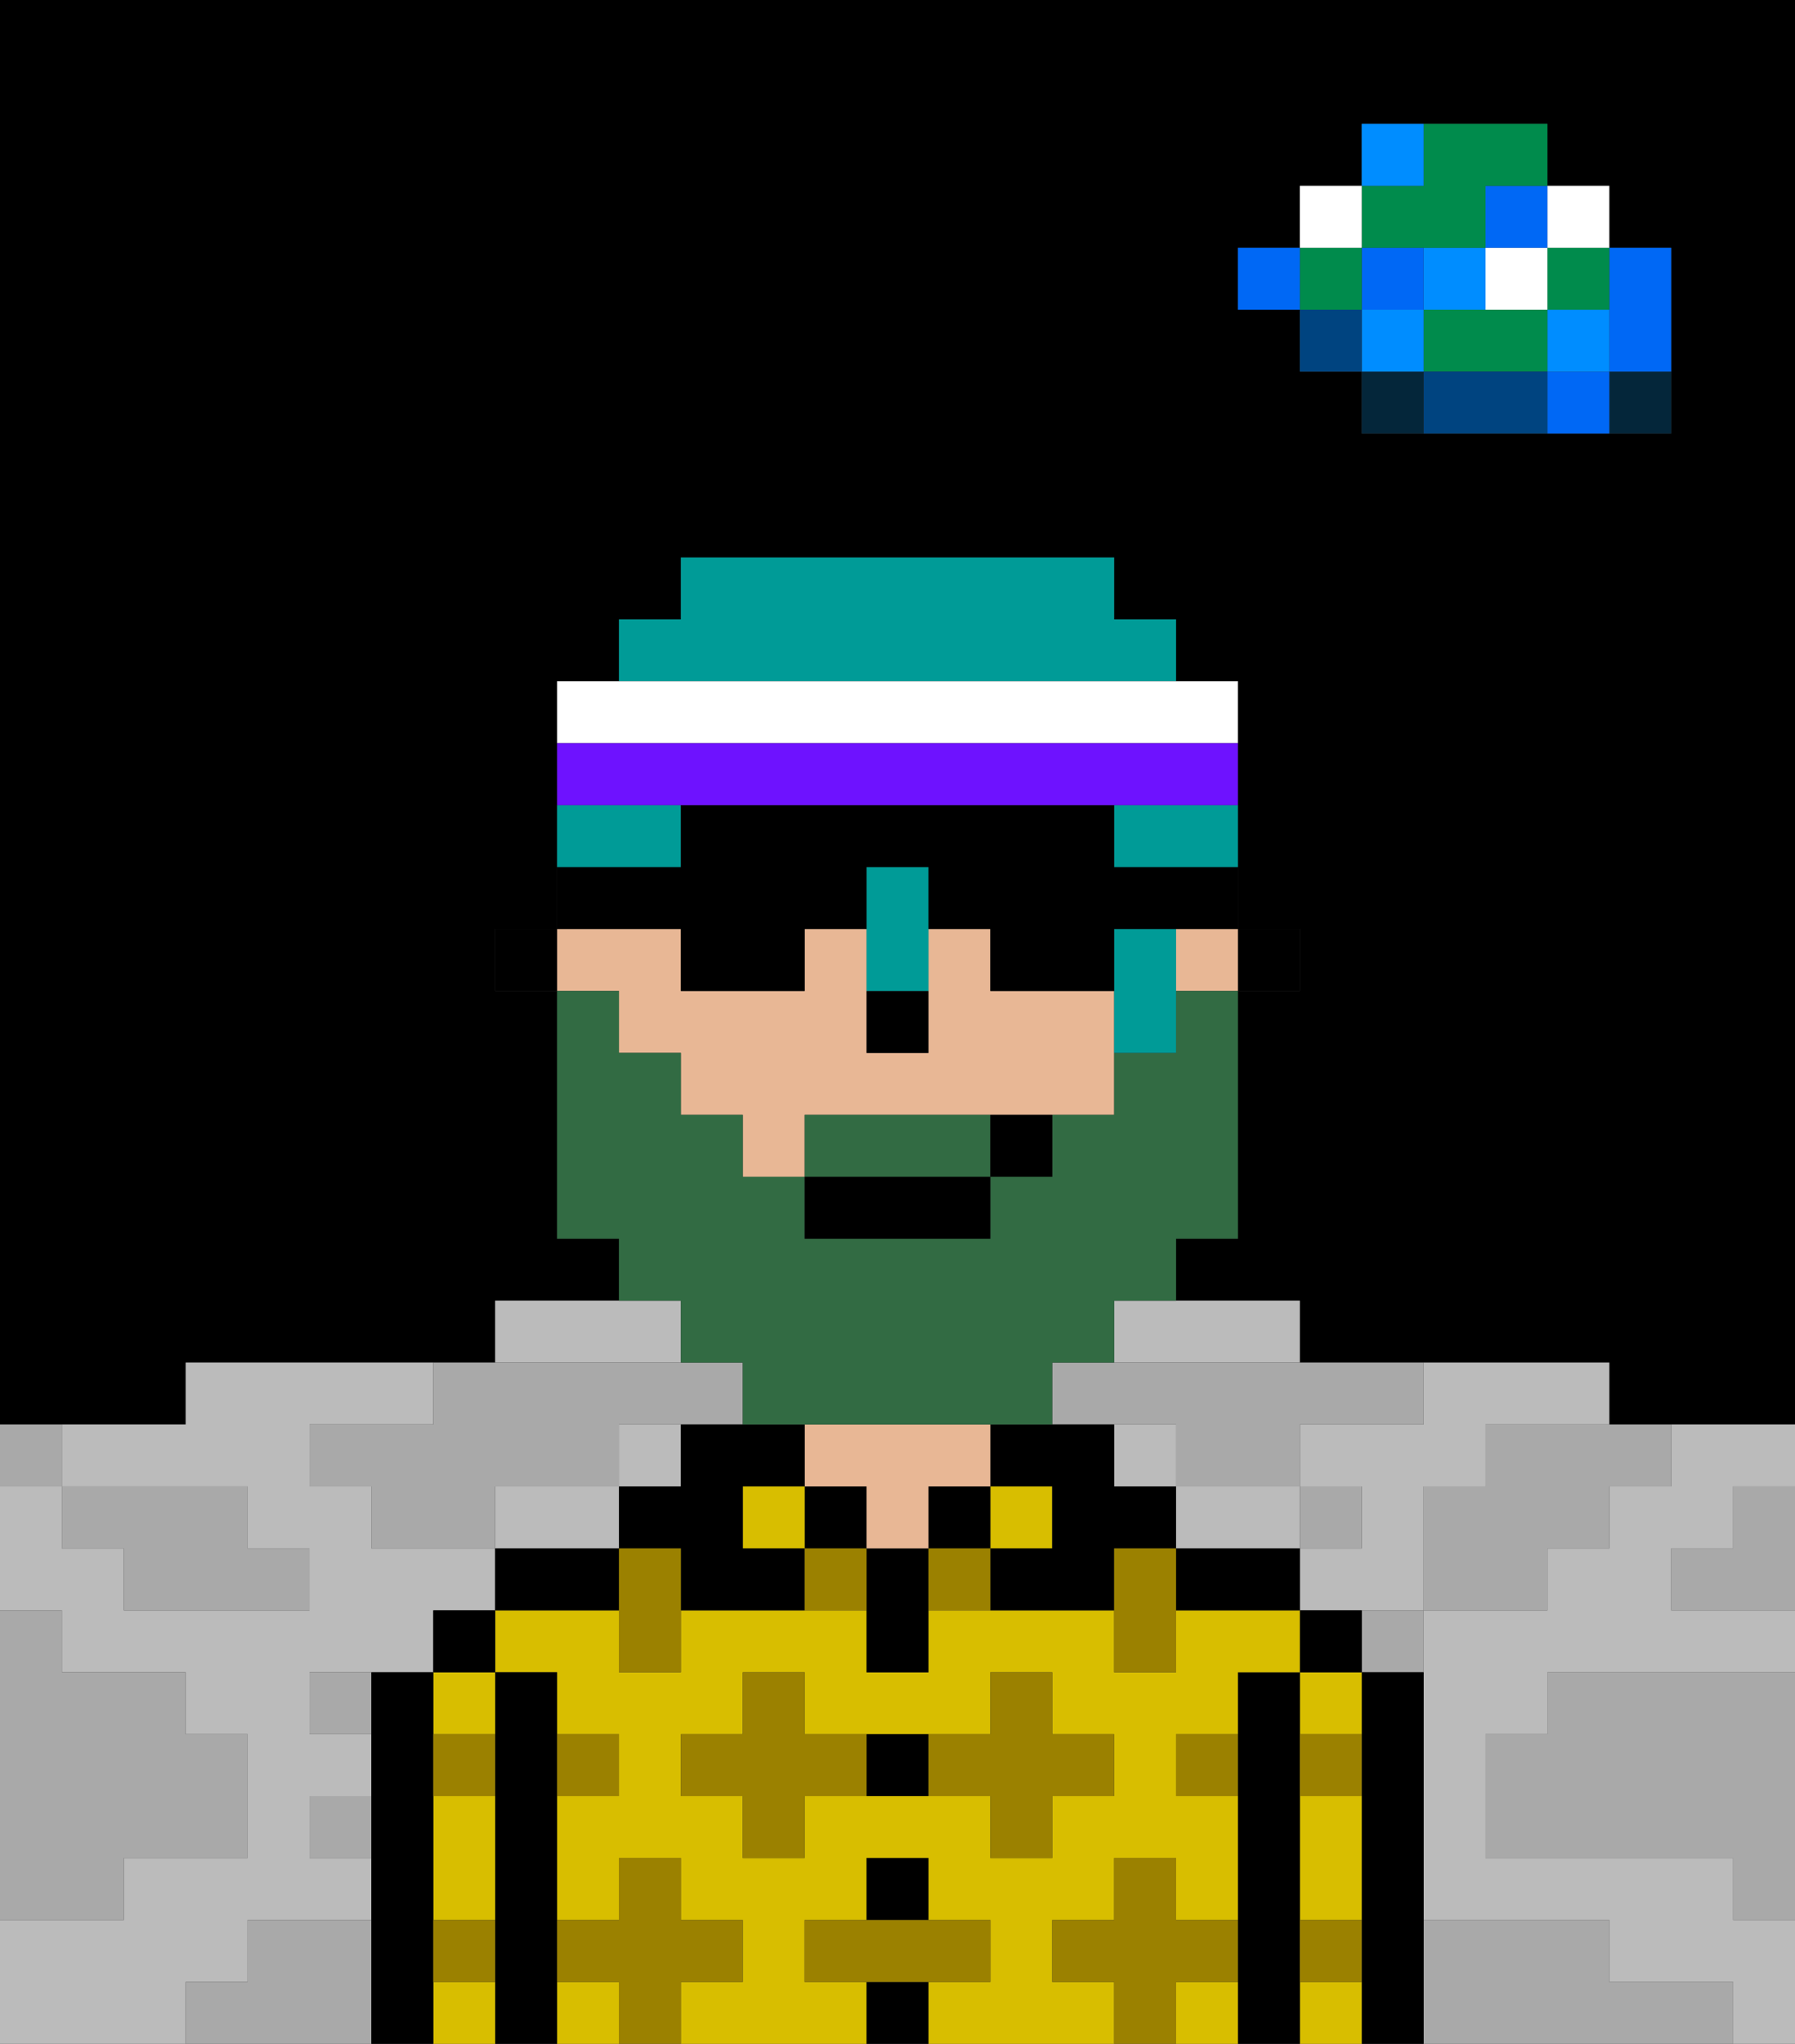 <svg xmlns="http://www.w3.org/2000/svg" viewBox="0 0 29 33"><rect x="0" y="0" width="29" height="33" fill="#333333" stroke="none"/><defs><style>polygon,rect,path{shape-rendering:crispedges;}polygon,rect,path{shape-rendering:crispedges;}.kb163-1{fill:#a9a9a9;}.kb163-2{fill:#bbbbbb;}.kb163-3{fill:#04263a;}.kb163-4{fill:#0068f5;}.kb163-5{fill:#008dff;}.kb163-6{fill:#008b4c;}.kb163-7{fill:#ffffff;}.kb163-8{fill:#004480;}.kb163-9{fill:#000000;}.kb163-10{fill:#d8be00;}.kb163-11{fill:#e8b795;}.kb163-12{fill:#9b8100;}.kb163-13{fill:#326b43;}.kb163-14{fill:#009b97;}.kb163-15{fill:#6e12ff;}</style></defs><polygon class="kb163-1" points="28 25 27 25 27 26 28 26 29 26 29 25 29 24 28 24 28 25"/><path class="kb163-9" d="M27,0H0V23H3V22H8V21h2V20H9V16H8V15H9V11h1V10h1V9h7v1h1v1h1v4h1v1H20v4H19v1h2v1h5v1h3V0H27Zm0,5V7H22V6H21V5H20V4h1V3h1V2h3V3h1V4h1Z"/><polygon class="kb163-1" points="27 32 26 32 26 31 25 31 24 31 23 31 23 32 23 33 24 33 25 33 26 33 27 33 28 33 28 32 27 32"/><polygon class="kb163-1" points="27 27 26 27 25 27 25 28 24 28 24 29 24 30 25 30 26 30 27 30 28 30 28 31 29 31 29 30 29 29 29 28 29 27 28 27 27 27"/><rect class="kb163-2" x="18" y="23" width="1" height="1"/><polygon class="kb163-2" points="22 23 21 23 21 24 22 24 22 25 21 25 21 26 22 26 23 26 23 25 23 24 24 24 24 23 25 23 26 23 26 22 25 22 24 22 23 22 23 23 22 23"/><polygon class="kb163-2" points="27 23 27 24 26 24 26 25 25 25 25 26 24 26 23 26 23 27 23 28 23 29 23 30 23 31 24 31 25 31 26 31 26 32 27 32 28 32 28 33 29 33 29 32 29 31 28 31 28 30 27 30 26 30 25 30 24 30 24 29 24 28 25 28 25 27 26 27 27 27 28 27 29 27 29 26 28 26 27 26 27 25 28 25 28 24 29 24 29 23 28 23 27 23"/><polygon class="kb163-2" points="20 25 21 25 21 24 20 24 19 24 19 25 20 25"/><polygon class="kb163-2" points="10 25 10 24 9 24 8 24 8 25 9 25 10 25"/><rect class="kb163-2" x="10" y="23" width="1" height="1"/><polygon class="kb163-2" points="18 22 19 22 20 22 21 22 21 21 20 21 19 21 18 21 18 22"/><polygon class="kb163-2" points="4 32 4 31 5 31 6 31 6 30 5 30 5 29 6 29 6 28 5 28 5 27 6 27 7 27 7 26 8 26 8 25 7 25 6 25 6 24 5 24 5 23 6 23 7 23 7 22 6 22 5 22 4 22 3 22 3 23 2 23 1 23 1 24 2 24 3 24 4 24 4 25 5 25 5 26 4 26 3 26 2 26 2 25 1 25 1 24 0 24 0 25 0 26 1 26 1 27 2 27 3 27 3 28 4 28 4 29 4 30 3 30 2 30 2 31 1 31 0 31 0 32 0 33 1 33 2 33 3 33 3 32 4 32"/><polygon class="kb163-2" points="10 22 11 22 11 21 10 21 9 21 8 21 8 22 9 22 10 22"/><rect class="kb163-3" x="26" y="6" width="1" height="1"/><polygon class="kb163-4" points="26 5 26 6 27 6 27 5 27 4 26 4 26 5"/><rect class="kb163-4" x="25" y="6" width="1" height="1"/><rect class="kb163-5" x="25" y="5" width="1" height="1"/><rect class="kb163-6" x="25" y="4" width="1" height="1"/><rect class="kb163-7" x="25" y="3" width="1" height="1"/><polygon class="kb163-1" points="24 23 24 24 23 24 23 25 23 26 24 26 25 26 25 25 26 25 26 24 27 24 27 23 26 23 25 23 24 23"/><polygon class="kb163-6" points="24 5 23 5 23 6 24 6 25 6 25 5 24 5"/><rect class="kb163-7" x="24" y="4" width="1" height="1"/><rect class="kb163-4" x="24" y="3" width="1" height="1"/><polygon class="kb163-8" points="24 6 23 6 23 7 24 7 25 7 25 6 24 6"/><rect class="kb163-5" x="23" y="4" width="1" height="1"/><rect class="kb163-1" x="22" y="26" width="1" height="1"/><rect class="kb163-3" x="22" y="6" width="1" height="1"/><rect class="kb163-5" x="22" y="5" width="1" height="1"/><rect class="kb163-4" x="22" y="4" width="1" height="1"/><polygon class="kb163-6" points="23 4 24 4 24 3 25 3 25 2 24 2 23 2 23 3 22 3 22 4 23 4"/><rect class="kb163-5" x="22" y="2" width="1" height="1"/><rect class="kb163-1" x="21" y="24" width="1" height="1"/><rect class="kb163-8" x="21" y="5" width="1" height="1"/><rect class="kb163-6" x="21" y="4" width="1" height="1"/><rect class="kb163-7" x="21" y="3" width="1" height="1"/><rect class="kb163-4" x="20" y="4" width="1" height="1"/><polygon class="kb163-1" points="19 22 18 22 17 22 17 23 18 23 19 23 19 24 20 24 21 24 21 23 22 23 23 23 23 22 22 22 21 22 20 22 19 22"/><rect class="kb163-1" x="5" y="27" width="1" height="1"/><polygon class="kb163-1" points="6 23 5 23 5 24 6 24 6 25 7 25 8 25 8 24 9 24 10 24 10 23 11 23 12 23 12 22 11 22 10 22 9 22 8 22 7 22 7 23 6 23"/><polygon class="kb163-1" points="6 31 5 31 4 31 4 32 3 32 3 33 4 33 5 33 6 33 6 32 6 31"/><rect class="kb163-1" x="5" y="29" width="1" height="1"/><polygon class="kb163-1" points="2 31 2 30 3 30 4 30 4 29 4 28 3 28 3 27 2 27 1 27 1 26 0 26 0 27 0 28 0 29 0 30 0 31 1 31 2 31"/><polygon class="kb163-1" points="2 25 2 26 3 26 4 26 5 26 5 25 4 25 4 24 3 24 2 24 1 24 1 25 2 25"/><rect class="kb163-1" y="23" width="1" height="1"/><polygon class="kb163-9" points="23 31 23 30 23 29 23 28 23 27 22 27 22 28 22 29 22 30 22 31 22 32 22 33 23 33 23 32 23 31"/><polygon class="kb163-10" points="21 30 21 31 22 31 22 30 22 29 21 29 21 30"/><rect class="kb163-10" x="21" y="32" width="1" height="1"/><rect class="kb163-10" x="21" y="27" width="1" height="1"/><rect class="kb163-9" x="21" y="26" width="1" height="1"/><polygon class="kb163-9" points="21 31 21 30 21 29 21 28 21 27 20 27 20 28 20 29 20 30 20 31 20 32 20 33 21 33 21 32 21 31"/><rect class="kb163-10" x="19" y="32" width="1" height="1"/><path class="kb163-10" d="M17,32V31h1V30h1v1h1V29H19V28h1V27h1V26H19v1H18V26H15v1H14V26H11v1H10V26H8v1H9v1h1v1H9v2h1V30h1v1h1v1H11v1h3V32H13V31h1V30h1v1h1v1H15v1h3V32Zm-2-3H13v1H12V29H11V28h1V27h1v1h3V27h1v1h1v1H17v1H16V29Z"/><rect class="kb163-10" x="9" y="32" width="1" height="1"/><polygon class="kb163-9" points="20 25 19 25 19 26 20 26 21 26 21 25 20 25"/><rect class="kb163-10" x="16" y="24" width="1" height="1"/><polygon class="kb163-9" points="19 25 19 24 18 24 18 23 17 23 16 23 16 24 17 24 17 25 16 25 16 26 17 26 18 26 18 25 19 25"/><rect class="kb163-9" x="15" y="24" width="1" height="1"/><rect class="kb163-9" x="14" y="32" width="1" height="1"/><rect class="kb163-9" x="14" y="30" width="1" height="1"/><rect class="kb163-9" x="14" y="28" width="1" height="1"/><polygon class="kb163-9" points="14 25 14 26 14 27 15 27 15 26 15 25 14 25"/><rect class="kb163-9" x="13" y="24" width="1" height="1"/><polygon class="kb163-11" points="14 24 14 25 15 25 15 24 16 24 16 23 15 23 14 23 13 23 13 24 14 24"/><rect class="kb163-10" x="12" y="24" width="1" height="1"/><polygon class="kb163-9" points="12 25 12 24 13 24 13 23 12 23 11 23 11 24 10 24 10 25 11 25 11 26 12 26 13 26 13 25 12 25"/><polygon class="kb163-9" points="9 25 8 25 8 26 9 26 10 26 10 25 9 25"/><polygon class="kb163-9" points="9 31 9 30 9 29 9 28 9 27 8 27 8 28 8 29 8 30 8 31 8 32 8 33 9 33 9 32 9 31"/><rect class="kb163-10" x="7" y="27" width="1" height="1"/><polygon class="kb163-10" points="7 30 7 31 8 31 8 30 8 29 7 29 7 30"/><rect class="kb163-10" x="7" y="32" width="1" height="1"/><rect class="kb163-9" x="7" y="26" width="1" height="1"/><polygon class="kb163-9" points="7 31 7 30 7 29 7 28 7 27 6 27 6 28 6 29 6 30 6 31 6 32 6 33 7 33 7 32 7 31"/><polygon class="kb163-12" points="12 32 12 31 11 31 11 30 10 30 10 31 9 31 9 32 10 32 10 33 11 33 11 32 12 32"/><polygon class="kb163-12" points="13 28 13 27 12 27 12 28 11 28 11 29 12 29 12 30 13 30 13 29 14 29 14 28 13 28"/><polygon class="kb163-12" points="10 25 10 26 10 27 11 27 11 26 11 25 10 25"/><rect class="kb163-12" x="15" y="25" width="1" height="1"/><rect class="kb163-12" x="13" y="25" width="1" height="1"/><polygon class="kb163-12" points="17 30 17 29 18 29 18 28 17 28 17 27 16 27 16 28 15 28 15 29 16 29 16 30 17 30"/><polygon class="kb163-12" points="18 25 18 26 18 27 19 27 19 26 19 25 18 25"/><rect class="kb163-12" x="7" y="28" width="1" height="1"/><rect class="kb163-12" x="9" y="28" width="1" height="1"/><rect class="kb163-12" x="21" y="28" width="1" height="1"/><rect class="kb163-12" x="19" y="28" width="1" height="1"/><rect class="kb163-12" x="21" y="31" width="1" height="1"/><rect class="kb163-12" x="7" y="31" width="1" height="1"/><polygon class="kb163-12" points="16 32 16 31 15 31 14 31 13 31 13 32 14 32 15 32 16 32"/><polygon class="kb163-12" points="20 32 20 31 19 31 19 30 18 30 18 31 17 31 17 32 18 32 18 33 19 33 19 32 20 32"/><rect class="kb163-9" x="20" y="15" width="1" height="1"/><rect class="kb163-11" x="19" y="15" width="1" height="1"/><polygon class="kb163-11" points="10 17 11 17 11 18 12 18 12 19 13 19 13 18 14 18 15 18 16 18 17 18 18 18 18 17 18 16 17 16 16 16 16 15 15 15 15 16 15 17 14 17 14 16 14 15 13 15 13 16 12 16 11 16 11 15 10 15 9 15 9 16 10 16 10 17"/><rect class="kb163-9" x="8" y="15" width="1" height="1"/><rect class="kb163-9" x="14" y="16" width="1" height="1"/><polygon class="kb163-13" points="15 18 14 18 13 18 13 19 16 19 16 18 15 18"/><polygon class="kb163-13" points="11 22 12 22 12 23 13 23 14 23 15 23 16 23 17 23 17 22 18 22 18 21 19 21 19 20 20 20 20 19 20 18 20 17 20 16 19 16 19 17 18 17 18 18 17 18 17 19 16 19 16 20 13 20 13 19 12 19 12 18 11 18 11 17 10 17 10 16 9 16 9 17 9 18 9 19 9 20 10 20 10 21 11 21 11 22"/><rect class="kb163-9" x="13" y="19" width="3" height="1"/><rect class="kb163-9" x="16" y="18" width="1" height="1"/><polygon class="kb163-14" points="14 14 14 15 14 16 15 16 15 15 15 14 14 14"/><polygon class="kb163-14" points="11 14 11 13 10 13 9 13 9 14 10 14 11 14"/><polygon class="kb163-14" points="13 11 16 11 18 11 19 11 19 10 18 10 18 9 17 9 16 9 15 9 14 9 13 9 12 9 11 9 11 10 10 10 10 11 11 11 13 11"/><polygon class="kb163-14" points="18 15 18 16 18 17 19 17 19 16 19 15 18 15"/><polygon class="kb163-14" points="18 13 18 14 19 14 20 14 20 13 19 13 18 13"/><polygon class="kb163-9" points="11 15 11 16 12 16 13 16 13 15 14 15 14 14 15 14 15 15 16 15 16 16 17 16 18 16 18 15 19 15 20 15 20 14 19 14 18 14 18 13 17 13 16 13 15 13 14 13 13 13 12 13 11 13 11 14 10 14 9 14 9 15 10 15 11 15"/><polygon class="kb163-7" points="12 12 16 12 18 12 20 12 20 11 19 11 18 11 16 11 13 11 11 11 10 11 9 11 9 12 10 12 12 12"/><polygon class="kb163-15" points="11 13 12 13 13 13 14 13 15 13 16 13 17 13 18 13 19 13 20 13 20 12 18 12 16 12 12 12 10 12 9 12 9 13 10 13 11 13"/></svg>